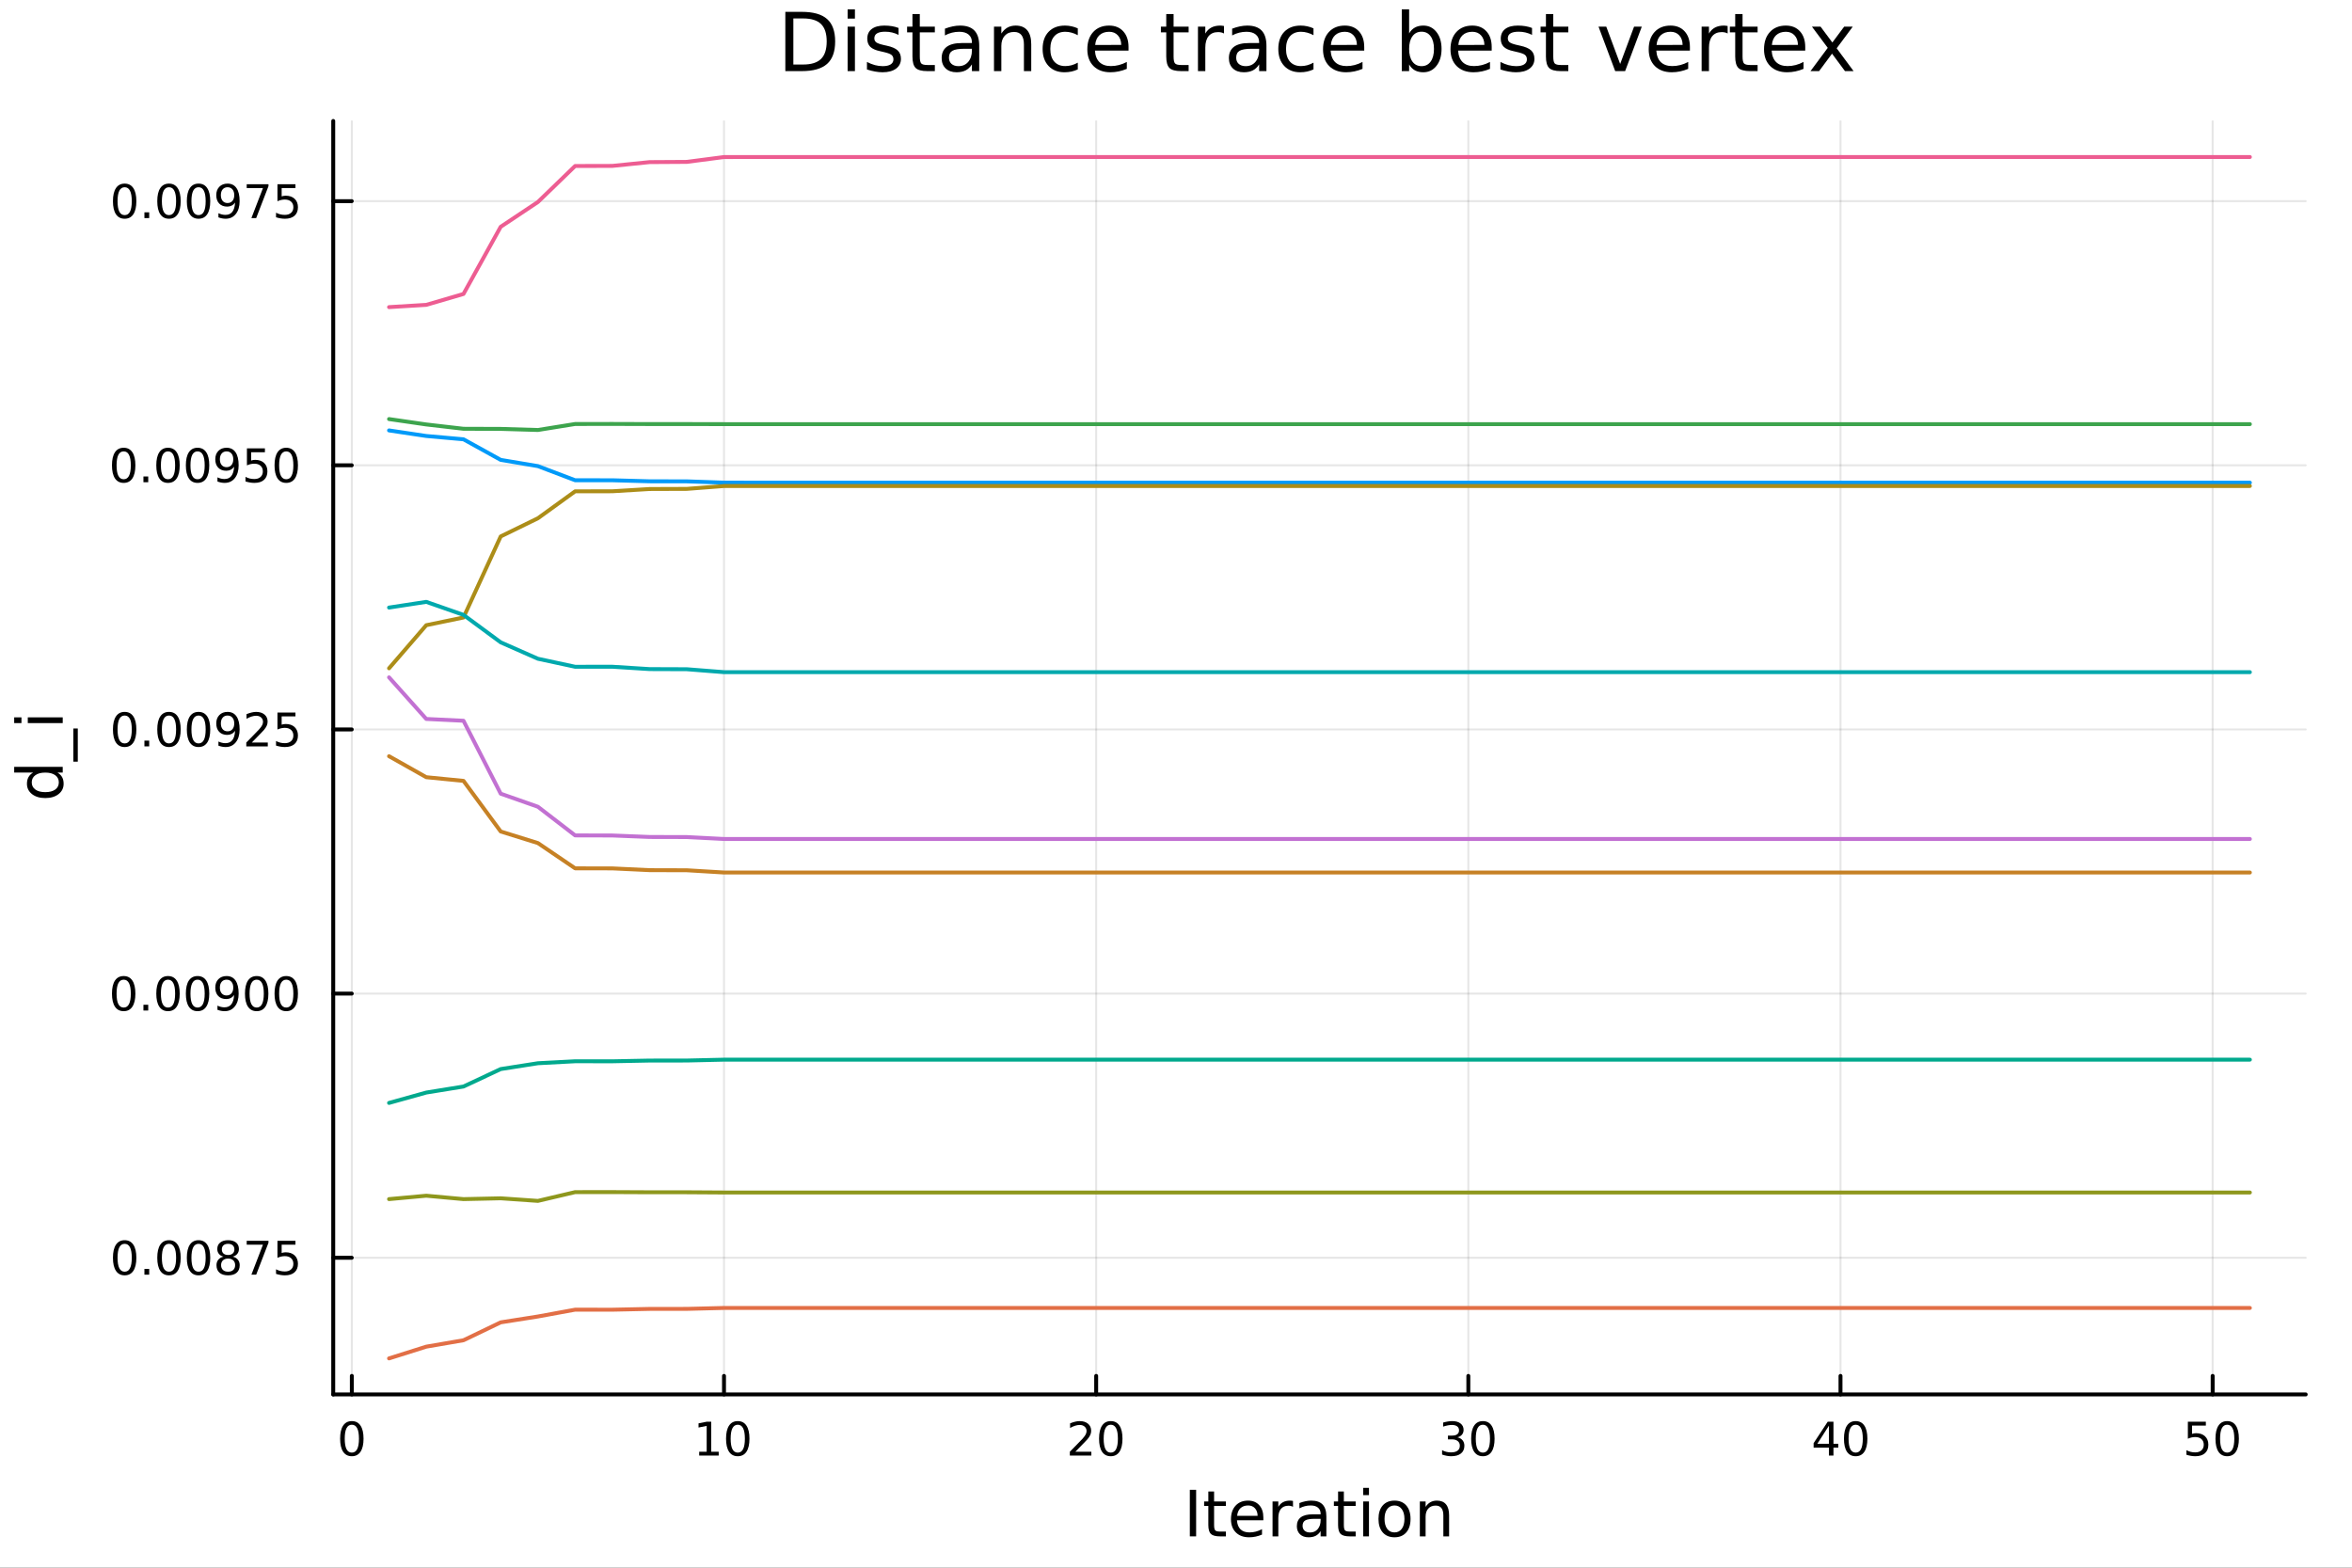 <?xml version="1.0" encoding="utf-8"?>
<svg xmlns="http://www.w3.org/2000/svg" xmlns:xlink="http://www.w3.org/1999/xlink" width="600" height="400" viewBox="0 0 2400 1600">
<rect x="0" y="0" width="2400" height="1600" fill="#333333" stroke="none"/>
<defs>
  <clipPath id="clip720">
    <rect x="0" y="0" width="2400" height="1600"/>
  </clipPath>
</defs>
<path clip-path="url(#clip720)" d="M0 1600 L2400 1600 L2400 0 L0 0  Z" fill="#ffffff" fill-rule="evenodd" fill-opacity="1"/>
<defs>
  <clipPath id="clip721">
    <rect x="480" y="0" width="1681" height="1600"/>
  </clipPath>
</defs>
<path clip-path="url(#clip720)" d="M340.028 1423.18 L2352.76 1423.18 L2352.76 123.472 L340.028 123.472  Z" fill="#ffffff" fill-rule="evenodd" fill-opacity="1"/>
<defs>
  <clipPath id="clip722">
    <rect x="340" y="123" width="2014" height="1301"/>
  </clipPath>
</defs>
<polyline clip-path="url(#clip722)" style="stroke:#000000; stroke-linecap:round; stroke-linejoin:round; stroke-width:2; stroke-opacity:0.1; fill:none" points="359.016,1423.18 359.016,123.472 "/>
<polyline clip-path="url(#clip722)" style="stroke:#000000; stroke-linecap:round; stroke-linejoin:round; stroke-width:2; stroke-opacity:0.1; fill:none" points="738.776,1423.18 738.776,123.472 "/>
<polyline clip-path="url(#clip722)" style="stroke:#000000; stroke-linecap:round; stroke-linejoin:round; stroke-width:2; stroke-opacity:0.1; fill:none" points="1118.54,1423.18 1118.54,123.472 "/>
<polyline clip-path="url(#clip722)" style="stroke:#000000; stroke-linecap:round; stroke-linejoin:round; stroke-width:2; stroke-opacity:0.1; fill:none" points="1498.3,1423.18 1498.3,123.472 "/>
<polyline clip-path="url(#clip722)" style="stroke:#000000; stroke-linecap:round; stroke-linejoin:round; stroke-width:2; stroke-opacity:0.1; fill:none" points="1878.06,1423.18 1878.06,123.472 "/>
<polyline clip-path="url(#clip722)" style="stroke:#000000; stroke-linecap:round; stroke-linejoin:round; stroke-width:2; stroke-opacity:0.1; fill:none" points="2257.82,1423.18 2257.82,123.472 "/>
<polyline clip-path="url(#clip722)" style="stroke:#000000; stroke-linecap:round; stroke-linejoin:round; stroke-width:2; stroke-opacity:0.1; fill:none" points="340.028,1283.67 2352.76,1283.67 "/>
<polyline clip-path="url(#clip722)" style="stroke:#000000; stroke-linecap:round; stroke-linejoin:round; stroke-width:2; stroke-opacity:0.1; fill:none" points="340.028,1014.07 2352.76,1014.07 "/>
<polyline clip-path="url(#clip722)" style="stroke:#000000; stroke-linecap:round; stroke-linejoin:round; stroke-width:2; stroke-opacity:0.1; fill:none" points="340.028,744.482 2352.76,744.482 "/>
<polyline clip-path="url(#clip722)" style="stroke:#000000; stroke-linecap:round; stroke-linejoin:round; stroke-width:2; stroke-opacity:0.1; fill:none" points="340.028,474.89 2352.76,474.89 "/>
<polyline clip-path="url(#clip722)" style="stroke:#000000; stroke-linecap:round; stroke-linejoin:round; stroke-width:2; stroke-opacity:0.1; fill:none" points="340.028,205.299 2352.76,205.299 "/>
<polyline clip-path="url(#clip720)" style="stroke:#000000; stroke-linecap:round; stroke-linejoin:round; stroke-width:4; stroke-opacity:1; fill:none" points="340.028,1423.18 2352.76,1423.18 "/>
<polyline clip-path="url(#clip720)" style="stroke:#000000; stroke-linecap:round; stroke-linejoin:round; stroke-width:4; stroke-opacity:1; fill:none" points="359.016,1423.18 359.016,1404.28 "/>
<polyline clip-path="url(#clip720)" style="stroke:#000000; stroke-linecap:round; stroke-linejoin:round; stroke-width:4; stroke-opacity:1; fill:none" points="738.776,1423.18 738.776,1404.28 "/>
<polyline clip-path="url(#clip720)" style="stroke:#000000; stroke-linecap:round; stroke-linejoin:round; stroke-width:4; stroke-opacity:1; fill:none" points="1118.54,1423.18 1118.54,1404.28 "/>
<polyline clip-path="url(#clip720)" style="stroke:#000000; stroke-linecap:round; stroke-linejoin:round; stroke-width:4; stroke-opacity:1; fill:none" points="1498.3,1423.18 1498.3,1404.28 "/>
<polyline clip-path="url(#clip720)" style="stroke:#000000; stroke-linecap:round; stroke-linejoin:round; stroke-width:4; stroke-opacity:1; fill:none" points="1878.06,1423.18 1878.06,1404.28 "/>
<polyline clip-path="url(#clip720)" style="stroke:#000000; stroke-linecap:round; stroke-linejoin:round; stroke-width:4; stroke-opacity:1; fill:none" points="2257.82,1423.18 2257.82,1404.28 "/>
<path clip-path="url(#clip720)" d="M359.016 1454.1 Q355.405 1454.1 353.576 1457.66 Q351.77 1461.2 351.77 1468.33 Q351.77 1475.44 353.576 1479.01 Q355.405 1482.55 359.016 1482.55 Q362.65 1482.55 364.455 1479.01 Q366.284 1475.44 366.284 1468.33 Q366.284 1461.2 364.455 1457.66 Q362.65 1454.1 359.016 1454.1 M359.016 1450.39 Q364.826 1450.39 367.881 1455 Q370.96 1459.58 370.96 1468.33 Q370.96 1477.06 367.881 1481.67 Q364.826 1486.25 359.016 1486.25 Q353.206 1486.25 350.127 1481.67 Q347.071 1477.06 347.071 1468.33 Q347.071 1459.58 350.127 1455 Q353.206 1450.39 359.016 1450.39 Z" fill="#000000" fill-rule="nonzero" fill-opacity="1" /><path clip-path="url(#clip720)" d="M713.463 1481.64 L721.102 1481.64 L721.102 1455.28 L712.792 1456.95 L712.792 1452.69 L721.056 1451.02 L725.732 1451.02 L725.732 1481.64 L733.371 1481.64 L733.371 1485.58 L713.463 1485.58 L713.463 1481.64 Z" fill="#000000" fill-rule="nonzero" fill-opacity="1" /><path clip-path="url(#clip720)" d="M752.815 1454.1 Q749.204 1454.1 747.375 1457.66 Q745.57 1461.2 745.57 1468.33 Q745.57 1475.44 747.375 1479.01 Q749.204 1482.55 752.815 1482.55 Q756.449 1482.55 758.255 1479.01 Q760.083 1475.44 760.083 1468.33 Q760.083 1461.2 758.255 1457.66 Q756.449 1454.1 752.815 1454.1 M752.815 1450.39 Q758.625 1450.39 761.681 1455 Q764.759 1459.58 764.759 1468.33 Q764.759 1477.06 761.681 1481.67 Q758.625 1486.25 752.815 1486.25 Q747.005 1486.25 743.926 1481.67 Q740.871 1477.06 740.871 1468.33 Q740.871 1459.58 743.926 1455 Q747.005 1450.39 752.815 1450.39 Z" fill="#000000" fill-rule="nonzero" fill-opacity="1" /><path clip-path="url(#clip720)" d="M1097.31 1481.64 L1113.63 1481.64 L1113.63 1485.58 L1091.68 1485.58 L1091.68 1481.64 Q1094.35 1478.89 1098.93 1474.26 Q1103.54 1469.61 1104.72 1468.27 Q1106.96 1465.74 1107.84 1464.01 Q1108.74 1462.25 1108.74 1460.56 Q1108.74 1457.8 1106.8 1456.07 Q1104.88 1454.33 1101.78 1454.33 Q1099.58 1454.33 1097.12 1455.09 Q1094.69 1455.86 1091.92 1457.41 L1091.92 1452.69 Q1094.74 1451.55 1097.19 1450.97 Q1099.65 1450.39 1101.68 1450.39 Q1107.05 1450.39 1110.25 1453.08 Q1113.44 1455.77 1113.44 1460.26 Q1113.44 1462.39 1112.63 1464.31 Q1111.85 1466.2 1109.74 1468.8 Q1109.16 1469.47 1106.06 1472.69 Q1102.96 1475.88 1097.31 1481.64 Z" fill="#000000" fill-rule="nonzero" fill-opacity="1" /><path clip-path="url(#clip720)" d="M1133.44 1454.1 Q1129.83 1454.1 1128 1457.66 Q1126.2 1461.2 1126.2 1468.33 Q1126.2 1475.44 1128 1479.01 Q1129.83 1482.55 1133.44 1482.55 Q1137.08 1482.55 1138.88 1479.01 Q1140.71 1475.44 1140.71 1468.33 Q1140.71 1461.2 1138.88 1457.66 Q1137.08 1454.1 1133.44 1454.1 M1133.44 1450.39 Q1139.25 1450.39 1142.31 1455 Q1145.39 1459.58 1145.39 1468.33 Q1145.39 1477.06 1142.31 1481.67 Q1139.25 1486.25 1133.44 1486.25 Q1127.63 1486.25 1124.55 1481.67 Q1121.5 1477.06 1121.5 1468.33 Q1121.5 1459.58 1124.55 1455 Q1127.63 1450.39 1133.44 1450.39 Z" fill="#000000" fill-rule="nonzero" fill-opacity="1" /><path clip-path="url(#clip720)" d="M1487.14 1466.95 Q1490.49 1467.66 1492.37 1469.93 Q1494.27 1472.2 1494.27 1475.53 Q1494.27 1480.65 1490.75 1483.45 Q1487.23 1486.25 1480.75 1486.25 Q1478.57 1486.25 1476.26 1485.81 Q1473.97 1485.39 1471.51 1484.54 L1471.51 1480.02 Q1473.46 1481.16 1475.77 1481.74 Q1478.09 1482.32 1480.61 1482.32 Q1485.01 1482.32 1487.3 1480.58 Q1489.62 1478.84 1489.62 1475.53 Q1489.62 1472.48 1487.46 1470.77 Q1485.33 1469.03 1481.51 1469.03 L1477.49 1469.03 L1477.49 1465.19 L1481.7 1465.19 Q1485.15 1465.19 1486.98 1463.82 Q1488.81 1462.43 1488.81 1459.84 Q1488.81 1457.18 1486.91 1455.77 Q1485.03 1454.33 1481.51 1454.33 Q1479.59 1454.33 1477.39 1454.75 Q1475.19 1455.16 1472.56 1456.04 L1472.56 1451.88 Q1475.22 1451.14 1477.53 1450.77 Q1479.87 1450.39 1481.93 1450.39 Q1487.25 1450.39 1490.36 1452.83 Q1493.46 1455.23 1493.46 1459.35 Q1493.46 1462.22 1491.81 1464.21 Q1490.17 1466.18 1487.14 1466.95 Z" fill="#000000" fill-rule="nonzero" fill-opacity="1" /><path clip-path="url(#clip720)" d="M1513.13 1454.1 Q1509.52 1454.1 1507.69 1457.66 Q1505.89 1461.2 1505.89 1468.33 Q1505.89 1475.44 1507.69 1479.01 Q1509.52 1482.55 1513.13 1482.55 Q1516.77 1482.55 1518.57 1479.01 Q1520.4 1475.44 1520.4 1468.33 Q1520.4 1461.2 1518.57 1457.66 Q1516.77 1454.1 1513.13 1454.1 M1513.13 1450.39 Q1518.94 1450.39 1522 1455 Q1525.08 1459.58 1525.08 1468.33 Q1525.08 1477.06 1522 1481.67 Q1518.94 1486.25 1513.13 1486.25 Q1507.32 1486.25 1504.24 1481.67 Q1501.19 1477.06 1501.19 1468.33 Q1501.19 1459.58 1504.24 1455 Q1507.32 1450.39 1513.13 1450.39 Z" fill="#000000" fill-rule="nonzero" fill-opacity="1" /><path clip-path="url(#clip720)" d="M1866.23 1455.09 L1854.42 1473.54 L1866.23 1473.54 L1866.23 1455.09 M1865 1451.02 L1870.88 1451.02 L1870.88 1473.54 L1875.81 1473.54 L1875.81 1477.43 L1870.88 1477.43 L1870.88 1485.58 L1866.23 1485.58 L1866.23 1477.43 L1850.63 1477.43 L1850.63 1472.92 L1865 1451.02 Z" fill="#000000" fill-rule="nonzero" fill-opacity="1" /><path clip-path="url(#clip720)" d="M1893.54 1454.1 Q1889.93 1454.1 1888.1 1457.66 Q1886.3 1461.2 1886.3 1468.33 Q1886.3 1475.44 1888.1 1479.01 Q1889.93 1482.55 1893.54 1482.55 Q1897.18 1482.55 1898.98 1479.01 Q1900.81 1475.44 1900.81 1468.33 Q1900.81 1461.2 1898.98 1457.66 Q1897.18 1454.1 1893.54 1454.1 M1893.54 1450.39 Q1899.35 1450.39 1902.41 1455 Q1905.49 1459.58 1905.49 1468.33 Q1905.49 1477.06 1902.41 1481.67 Q1899.35 1486.25 1893.54 1486.25 Q1887.73 1486.25 1884.65 1481.67 Q1881.6 1477.06 1881.6 1468.33 Q1881.6 1459.58 1884.65 1455 Q1887.73 1450.39 1893.54 1450.39 Z" fill="#000000" fill-rule="nonzero" fill-opacity="1" /><path clip-path="url(#clip720)" d="M2232.52 1451.02 L2250.87 1451.02 L2250.87 1454.96 L2236.8 1454.96 L2236.8 1463.43 Q2237.82 1463.08 2238.83 1462.92 Q2239.85 1462.73 2240.87 1462.73 Q2246.66 1462.73 2250.04 1465.9 Q2253.42 1469.08 2253.42 1474.49 Q2253.42 1480.07 2249.95 1483.17 Q2246.47 1486.25 2240.15 1486.25 Q2237.98 1486.25 2235.71 1485.88 Q2233.46 1485.51 2231.06 1484.77 L2231.06 1480.07 Q2233.14 1481.2 2235.36 1481.76 Q2237.58 1482.32 2240.06 1482.32 Q2244.07 1482.32 2246.4 1480.21 Q2248.74 1478.1 2248.74 1474.49 Q2248.74 1470.88 2246.4 1468.77 Q2244.07 1466.67 2240.06 1466.67 Q2238.19 1466.67 2236.31 1467.08 Q2234.46 1467.5 2232.52 1468.38 L2232.52 1451.02 Z" fill="#000000" fill-rule="nonzero" fill-opacity="1" /><path clip-path="url(#clip720)" d="M2272.63 1454.1 Q2269.02 1454.1 2267.19 1457.66 Q2265.39 1461.2 2265.39 1468.33 Q2265.39 1475.44 2267.19 1479.01 Q2269.02 1482.55 2272.63 1482.55 Q2276.26 1482.55 2278.07 1479.01 Q2279.9 1475.44 2279.9 1468.33 Q2279.9 1461.2 2278.07 1457.66 Q2276.26 1454.1 2272.63 1454.1 M2272.63 1450.39 Q2278.44 1450.39 2281.5 1455 Q2284.58 1459.58 2284.58 1468.33 Q2284.58 1477.06 2281.5 1481.67 Q2278.44 1486.25 2272.63 1486.25 Q2266.82 1486.25 2263.74 1481.67 Q2260.69 1477.06 2260.69 1468.33 Q2260.69 1459.58 2263.74 1455 Q2266.82 1450.39 2272.63 1450.39 Z" fill="#000000" fill-rule="nonzero" fill-opacity="1" /><path clip-path="url(#clip720)" d="M1214.11 1520.52 L1220.54 1520.52 L1220.54 1568.04 L1214.11 1568.04 L1214.11 1520.52 Z" fill="#000000" fill-rule="nonzero" fill-opacity="1" /><path clip-path="url(#clip720)" d="M1238.87 1522.27 L1238.87 1532.4 L1250.94 1532.4 L1250.94 1536.95 L1238.87 1536.95 L1238.87 1556.3 Q1238.87 1560.66 1240.05 1561.9 Q1241.26 1563.14 1244.92 1563.14 L1250.94 1563.14 L1250.94 1568.04 L1244.92 1568.04 Q1238.14 1568.04 1235.56 1565.53 Q1232.99 1562.98 1232.99 1556.3 L1232.99 1536.95 L1228.69 1536.95 L1228.69 1532.4 L1232.99 1532.4 L1232.99 1522.27 L1238.87 1522.27 Z" fill="#000000" fill-rule="nonzero" fill-opacity="1" /><path clip-path="url(#clip720)" d="M1289.13 1548.76 L1289.13 1551.62 L1262.21 1551.62 Q1262.59 1557.67 1265.83 1560.85 Q1269.11 1564 1274.94 1564 Q1278.31 1564 1281.46 1563.17 Q1284.64 1562.35 1287.76 1560.69 L1287.76 1566.23 Q1284.61 1567.57 1281.3 1568.27 Q1277.99 1568.97 1274.59 1568.97 Q1266.06 1568.97 1261.06 1564 Q1256.09 1559.04 1256.09 1550.57 Q1256.09 1541.82 1260.8 1536.69 Q1265.55 1531.54 1273.57 1531.54 Q1280.76 1531.54 1284.93 1536.18 Q1289.13 1540.8 1289.13 1548.76 M1283.28 1547.04 Q1283.21 1542.23 1280.57 1539.37 Q1277.96 1536.5 1273.63 1536.5 Q1268.73 1536.5 1265.77 1539.27 Q1262.84 1542.04 1262.4 1547.07 L1283.28 1547.04 Z" fill="#000000" fill-rule="nonzero" fill-opacity="1" /><path clip-path="url(#clip720)" d="M1319.4 1537.87 Q1318.41 1537.3 1317.24 1537.04 Q1316.09 1536.76 1314.69 1536.76 Q1309.73 1536.76 1307.05 1540 Q1304.41 1543.22 1304.41 1549.27 L1304.41 1568.04 L1298.52 1568.04 L1298.52 1532.4 L1304.41 1532.4 L1304.41 1537.93 Q1306.26 1534.69 1309.22 1533.13 Q1312.18 1531.54 1316.41 1531.54 Q1317.01 1531.54 1317.75 1531.63 Q1318.48 1531.7 1319.37 1531.85 L1319.4 1537.87 Z" fill="#000000" fill-rule="nonzero" fill-opacity="1" /><path clip-path="url(#clip720)" d="M1341.74 1550.12 Q1334.65 1550.12 1331.91 1551.75 Q1329.17 1553.37 1329.17 1557.29 Q1329.17 1560.4 1331.21 1562.25 Q1333.28 1564.07 1336.81 1564.07 Q1341.68 1564.07 1344.61 1560.63 Q1347.57 1557.16 1347.57 1551.43 L1347.57 1550.12 L1341.74 1550.12 M1353.43 1547.71 L1353.43 1568.04 L1347.57 1568.04 L1347.57 1562.63 Q1345.56 1565.88 1342.57 1567.44 Q1339.58 1568.97 1335.25 1568.97 Q1329.78 1568.97 1326.53 1565.91 Q1323.32 1562.82 1323.32 1557.67 Q1323.32 1551.65 1327.33 1548.6 Q1331.37 1545.54 1339.36 1545.54 L1347.57 1545.54 L1347.57 1544.97 Q1347.57 1540.93 1344.9 1538.73 Q1342.25 1536.5 1337.45 1536.5 Q1334.39 1536.5 1331.5 1537.23 Q1328.6 1537.97 1325.93 1539.43 L1325.93 1534.02 Q1329.14 1532.78 1332.16 1532.17 Q1335.19 1531.54 1338.05 1531.54 Q1345.79 1531.54 1349.61 1535.55 Q1353.43 1539.56 1353.43 1547.71 Z" fill="#000000" fill-rule="nonzero" fill-opacity="1" /><path clip-path="url(#clip720)" d="M1371.28 1522.27 L1371.28 1532.4 L1383.34 1532.4 L1383.34 1536.95 L1371.28 1536.95 L1371.28 1556.3 Q1371.28 1560.66 1372.46 1561.9 Q1373.67 1563.14 1377.33 1563.14 L1383.34 1563.14 L1383.34 1568.04 L1377.33 1568.04 Q1370.55 1568.04 1367.97 1565.53 Q1365.39 1562.98 1365.39 1556.3 L1365.39 1536.95 L1361.1 1536.95 L1361.1 1532.4 L1365.39 1532.4 L1365.39 1522.27 L1371.28 1522.27 Z" fill="#000000" fill-rule="nonzero" fill-opacity="1" /><path clip-path="url(#clip720)" d="M1391.05 1532.4 L1396.9 1532.4 L1396.9 1568.04 L1391.05 1568.04 L1391.05 1532.4 M1391.05 1518.52 L1396.9 1518.52 L1396.9 1525.93 L1391.05 1525.93 L1391.05 1518.52 Z" fill="#000000" fill-rule="nonzero" fill-opacity="1" /><path clip-path="url(#clip720)" d="M1422.97 1536.5 Q1418.26 1536.5 1415.52 1540.19 Q1412.79 1543.85 1412.79 1550.25 Q1412.79 1556.65 1415.49 1560.34 Q1418.23 1564 1422.97 1564 Q1427.65 1564 1430.39 1560.31 Q1433.12 1556.62 1433.12 1550.25 Q1433.12 1543.92 1430.39 1540.23 Q1427.65 1536.5 1422.97 1536.5 M1422.97 1531.54 Q1430.61 1531.54 1434.97 1536.5 Q1439.33 1541.47 1439.33 1550.25 Q1439.33 1559 1434.97 1564 Q1430.61 1568.97 1422.97 1568.97 Q1415.3 1568.97 1410.94 1564 Q1406.61 1559 1406.61 1550.25 Q1406.61 1541.47 1410.94 1536.5 Q1415.3 1531.54 1422.97 1531.54 Z" fill="#000000" fill-rule="nonzero" fill-opacity="1" /><path clip-path="url(#clip720)" d="M1478.67 1546.53 L1478.67 1568.04 L1472.81 1568.04 L1472.81 1546.72 Q1472.81 1541.66 1470.84 1539.14 Q1468.87 1536.63 1464.92 1536.63 Q1460.18 1536.63 1457.44 1539.65 Q1454.7 1542.68 1454.7 1547.9 L1454.7 1568.04 L1448.82 1568.04 L1448.82 1532.4 L1454.7 1532.4 L1454.7 1537.93 Q1456.8 1534.72 1459.64 1533.13 Q1462.5 1531.54 1466.23 1531.54 Q1472.37 1531.54 1475.52 1535.36 Q1478.67 1539.14 1478.67 1546.53 Z" fill="#000000" fill-rule="nonzero" fill-opacity="1" /><polyline clip-path="url(#clip720)" style="stroke:#000000; stroke-linecap:round; stroke-linejoin:round; stroke-width:4; stroke-opacity:1; fill:none" points="340.028,1423.18 340.028,123.472 "/>
<polyline clip-path="url(#clip720)" style="stroke:#000000; stroke-linecap:round; stroke-linejoin:round; stroke-width:4; stroke-opacity:1; fill:none" points="340.028,1283.67 358.925,1283.67 "/>
<polyline clip-path="url(#clip720)" style="stroke:#000000; stroke-linecap:round; stroke-linejoin:round; stroke-width:4; stroke-opacity:1; fill:none" points="340.028,1014.07 358.925,1014.07 "/>
<polyline clip-path="url(#clip720)" style="stroke:#000000; stroke-linecap:round; stroke-linejoin:round; stroke-width:4; stroke-opacity:1; fill:none" points="340.028,744.482 358.925,744.482 "/>
<polyline clip-path="url(#clip720)" style="stroke:#000000; stroke-linecap:round; stroke-linejoin:round; stroke-width:4; stroke-opacity:1; fill:none" points="340.028,474.89 358.925,474.89 "/>
<polyline clip-path="url(#clip720)" style="stroke:#000000; stroke-linecap:round; stroke-linejoin:round; stroke-width:4; stroke-opacity:1; fill:none" points="340.028,205.299 358.925,205.299 "/>
<path clip-path="url(#clip720)" d="M127.2 1269.46 Q123.589 1269.46 121.76 1273.03 Q119.955 1276.57 119.955 1283.7 Q119.955 1290.81 121.76 1294.37 Q123.589 1297.91 127.2 1297.91 Q130.834 1297.91 132.64 1294.37 Q134.468 1290.81 134.468 1283.7 Q134.468 1276.57 132.64 1273.03 Q130.834 1269.46 127.2 1269.46 M127.2 1265.76 Q133.01 1265.76 136.066 1270.37 Q139.144 1274.95 139.144 1283.7 Q139.144 1292.43 136.066 1297.03 Q133.01 1301.62 127.2 1301.62 Q121.39 1301.62 118.311 1297.03 Q115.256 1292.43 115.256 1283.7 Q115.256 1274.95 118.311 1270.37 Q121.39 1265.76 127.2 1265.76 Z" fill="#000000" fill-rule="nonzero" fill-opacity="1" /><path clip-path="url(#clip720)" d="M147.362 1295.07 L152.246 1295.07 L152.246 1300.95 L147.362 1300.95 L147.362 1295.07 Z" fill="#000000" fill-rule="nonzero" fill-opacity="1" /><path clip-path="url(#clip720)" d="M172.431 1269.46 Q168.82 1269.46 166.991 1273.03 Q165.186 1276.57 165.186 1283.7 Q165.186 1290.81 166.991 1294.37 Q168.82 1297.91 172.431 1297.91 Q176.065 1297.91 177.871 1294.37 Q179.7 1290.81 179.7 1283.7 Q179.7 1276.57 177.871 1273.03 Q176.065 1269.46 172.431 1269.46 M172.431 1265.76 Q178.241 1265.76 181.297 1270.37 Q184.376 1274.95 184.376 1283.7 Q184.376 1292.43 181.297 1297.03 Q178.241 1301.62 172.431 1301.62 Q166.621 1301.62 163.542 1297.03 Q160.487 1292.43 160.487 1283.7 Q160.487 1274.95 163.542 1270.37 Q166.621 1265.76 172.431 1265.76 Z" fill="#000000" fill-rule="nonzero" fill-opacity="1" /><path clip-path="url(#clip720)" d="M202.593 1269.46 Q198.982 1269.46 197.153 1273.03 Q195.348 1276.57 195.348 1283.7 Q195.348 1290.81 197.153 1294.37 Q198.982 1297.91 202.593 1297.91 Q206.227 1297.91 208.033 1294.37 Q209.861 1290.81 209.861 1283.7 Q209.861 1276.57 208.033 1273.03 Q206.227 1269.46 202.593 1269.46 M202.593 1265.76 Q208.403 1265.76 211.459 1270.37 Q214.537 1274.95 214.537 1283.7 Q214.537 1292.43 211.459 1297.03 Q208.403 1301.62 202.593 1301.62 Q196.783 1301.62 193.704 1297.03 Q190.649 1292.43 190.649 1283.7 Q190.649 1274.95 193.704 1270.37 Q196.783 1265.76 202.593 1265.76 Z" fill="#000000" fill-rule="nonzero" fill-opacity="1" /><path clip-path="url(#clip720)" d="M232.755 1284.53 Q229.422 1284.53 227.5 1286.32 Q225.602 1288.1 225.602 1291.22 Q225.602 1294.35 227.5 1296.13 Q229.422 1297.91 232.755 1297.91 Q236.088 1297.91 238.009 1296.13 Q239.931 1294.32 239.931 1291.22 Q239.931 1288.1 238.009 1286.32 Q236.111 1284.53 232.755 1284.53 M228.079 1282.54 Q225.07 1281.8 223.38 1279.74 Q221.713 1277.68 221.713 1274.72 Q221.713 1270.57 224.653 1268.17 Q227.616 1265.76 232.755 1265.76 Q237.917 1265.76 240.857 1268.17 Q243.797 1270.57 243.797 1274.72 Q243.797 1277.68 242.107 1279.74 Q240.44 1281.8 237.454 1282.54 Q240.834 1283.33 242.709 1285.62 Q244.607 1287.91 244.607 1291.22 Q244.607 1296.25 241.528 1298.93 Q238.472 1301.62 232.755 1301.62 Q227.037 1301.62 223.959 1298.93 Q220.903 1296.25 220.903 1291.22 Q220.903 1287.91 222.801 1285.62 Q224.699 1283.33 228.079 1282.54 M226.366 1275.16 Q226.366 1277.84 228.033 1279.35 Q229.723 1280.85 232.755 1280.85 Q235.764 1280.85 237.454 1279.35 Q239.167 1277.84 239.167 1275.16 Q239.167 1272.47 237.454 1270.97 Q235.764 1269.46 232.755 1269.46 Q229.723 1269.46 228.033 1270.97 Q226.366 1272.47 226.366 1275.16 Z" fill="#000000" fill-rule="nonzero" fill-opacity="1" /><path clip-path="url(#clip720)" d="M251.736 1266.39 L273.958 1266.39 L273.958 1268.38 L261.412 1300.95 L256.528 1300.95 L268.333 1270.32 L251.736 1270.32 L251.736 1266.39 Z" fill="#000000" fill-rule="nonzero" fill-opacity="1" /><path clip-path="url(#clip720)" d="M283.125 1266.39 L301.481 1266.39 L301.481 1270.32 L287.407 1270.32 L287.407 1278.79 Q288.426 1278.45 289.444 1278.28 Q290.463 1278.1 291.481 1278.1 Q297.268 1278.1 300.648 1281.27 Q304.028 1284.44 304.028 1289.86 Q304.028 1295.44 300.555 1298.54 Q297.083 1301.62 290.764 1301.62 Q288.588 1301.62 286.319 1301.25 Q284.074 1300.88 281.667 1300.13 L281.667 1295.44 Q283.75 1296.57 285.972 1297.13 Q288.194 1297.68 290.671 1297.68 Q294.676 1297.68 297.014 1295.57 Q299.352 1293.47 299.352 1289.86 Q299.352 1286.25 297.014 1284.14 Q294.676 1282.03 290.671 1282.03 Q288.796 1282.03 286.921 1282.45 Q285.069 1282.87 283.125 1283.75 L283.125 1266.39 Z" fill="#000000" fill-rule="nonzero" fill-opacity="1" /><path clip-path="url(#clip720)" d="M126.205 999.872 Q122.593 999.872 120.765 1003.44 Q118.959 1006.98 118.959 1014.11 Q118.959 1021.21 120.765 1024.78 Q122.593 1028.32 126.205 1028.32 Q129.839 1028.32 131.644 1024.78 Q133.473 1021.21 133.473 1014.11 Q133.473 1006.98 131.644 1003.44 Q129.839 999.872 126.205 999.872 M126.205 996.169 Q132.015 996.169 135.07 1000.77 Q138.149 1005.36 138.149 1014.11 Q138.149 1022.84 135.07 1027.44 Q132.015 1032.02 126.205 1032.02 Q120.394 1032.02 117.316 1027.44 Q114.26 1022.84 114.26 1014.11 Q114.26 1005.36 117.316 1000.77 Q120.394 996.169 126.205 996.169 Z" fill="#000000" fill-rule="nonzero" fill-opacity="1" /><path clip-path="url(#clip720)" d="M146.366 1025.47 L151.251 1025.47 L151.251 1031.35 L146.366 1031.35 L146.366 1025.47 Z" fill="#000000" fill-rule="nonzero" fill-opacity="1" /><path clip-path="url(#clip720)" d="M171.436 999.872 Q167.825 999.872 165.996 1003.44 Q164.19 1006.98 164.19 1014.11 Q164.19 1021.21 165.996 1024.78 Q167.825 1028.32 171.436 1028.32 Q175.07 1028.32 176.876 1024.78 Q178.704 1021.21 178.704 1014.11 Q178.704 1006.98 176.876 1003.44 Q175.07 999.872 171.436 999.872 M171.436 996.169 Q177.246 996.169 180.301 1000.77 Q183.38 1005.36 183.38 1014.11 Q183.38 1022.84 180.301 1027.44 Q177.246 1032.02 171.436 1032.02 Q165.626 1032.02 162.547 1027.44 Q159.491 1022.84 159.491 1014.11 Q159.491 1005.36 162.547 1000.77 Q165.626 996.169 171.436 996.169 Z" fill="#000000" fill-rule="nonzero" fill-opacity="1" /><path clip-path="url(#clip720)" d="M201.598 999.872 Q197.987 999.872 196.158 1003.44 Q194.352 1006.98 194.352 1014.11 Q194.352 1021.21 196.158 1024.78 Q197.987 1028.32 201.598 1028.32 Q205.232 1028.32 207.037 1024.78 Q208.866 1021.21 208.866 1014.11 Q208.866 1006.98 207.037 1003.44 Q205.232 999.872 201.598 999.872 M201.598 996.169 Q207.408 996.169 210.463 1000.77 Q213.542 1005.36 213.542 1014.11 Q213.542 1022.84 210.463 1027.44 Q207.408 1032.02 201.598 1032.02 Q195.787 1032.02 192.709 1027.44 Q189.653 1022.84 189.653 1014.11 Q189.653 1005.36 192.709 1000.77 Q195.787 996.169 201.598 996.169 Z" fill="#000000" fill-rule="nonzero" fill-opacity="1" /><path clip-path="url(#clip720)" d="M221.898 1030.64 L221.898 1026.38 Q223.658 1027.21 225.463 1027.65 Q227.269 1028.09 229.005 1028.09 Q233.635 1028.09 236.065 1024.99 Q238.519 1021.86 238.866 1015.52 Q237.523 1017.51 235.463 1018.58 Q233.403 1019.64 230.903 1019.64 Q225.718 1019.64 222.686 1016.52 Q219.676 1013.37 219.676 1007.93 Q219.676 1002.6 222.824 999.386 Q225.973 996.169 231.204 996.169 Q237.199 996.169 240.347 1000.77 Q243.519 1005.36 243.519 1014.11 Q243.519 1022.28 239.63 1027.16 Q235.764 1032.02 229.213 1032.02 Q227.454 1032.02 225.648 1031.68 Q223.843 1031.33 221.898 1030.64 M231.204 1015.98 Q234.352 1015.98 236.181 1013.83 Q238.033 1011.68 238.033 1007.93 Q238.033 1004.2 236.181 1002.05 Q234.352 999.872 231.204 999.872 Q228.056 999.872 226.204 1002.05 Q224.375 1004.2 224.375 1007.93 Q224.375 1011.68 226.204 1013.83 Q228.056 1015.98 231.204 1015.98 Z" fill="#000000" fill-rule="nonzero" fill-opacity="1" /><path clip-path="url(#clip720)" d="M261.921 999.872 Q258.31 999.872 256.482 1003.44 Q254.676 1006.98 254.676 1014.11 Q254.676 1021.21 256.482 1024.78 Q258.31 1028.32 261.921 1028.32 Q265.556 1028.32 267.361 1024.78 Q269.19 1021.21 269.19 1014.11 Q269.19 1006.98 267.361 1003.44 Q265.556 999.872 261.921 999.872 M261.921 996.169 Q267.732 996.169 270.787 1000.77 Q273.866 1005.36 273.866 1014.11 Q273.866 1022.84 270.787 1027.44 Q267.732 1032.02 261.921 1032.02 Q256.111 1032.02 253.033 1027.44 Q249.977 1022.84 249.977 1014.11 Q249.977 1005.36 253.033 1000.77 Q256.111 996.169 261.921 996.169 Z" fill="#000000" fill-rule="nonzero" fill-opacity="1" /><path clip-path="url(#clip720)" d="M292.083 999.872 Q288.472 999.872 286.643 1003.44 Q284.838 1006.98 284.838 1014.11 Q284.838 1021.21 286.643 1024.78 Q288.472 1028.32 292.083 1028.32 Q295.718 1028.32 297.523 1024.78 Q299.352 1021.21 299.352 1014.11 Q299.352 1006.98 297.523 1003.44 Q295.718 999.872 292.083 999.872 M292.083 996.169 Q297.893 996.169 300.949 1000.77 Q304.028 1005.36 304.028 1014.11 Q304.028 1022.84 300.949 1027.44 Q297.893 1032.02 292.083 1032.02 Q286.273 1032.02 283.194 1027.44 Q280.139 1022.84 280.139 1014.11 Q280.139 1005.36 283.194 1000.77 Q286.273 996.169 292.083 996.169 Z" fill="#000000" fill-rule="nonzero" fill-opacity="1" /><path clip-path="url(#clip720)" d="M127.2 730.281 Q123.589 730.281 121.76 733.845 Q119.955 737.387 119.955 744.517 Q119.955 751.623 121.76 755.188 Q123.589 758.73 127.2 758.73 Q130.834 758.73 132.64 755.188 Q134.468 751.623 134.468 744.517 Q134.468 737.387 132.64 733.845 Q130.834 730.281 127.2 730.281 M127.2 726.577 Q133.01 726.577 136.066 731.183 Q139.144 735.767 139.144 744.517 Q139.144 753.244 136.066 757.85 Q133.01 762.433 127.2 762.433 Q121.39 762.433 118.311 757.85 Q115.256 753.244 115.256 744.517 Q115.256 735.767 118.311 731.183 Q121.39 726.577 127.2 726.577 Z" fill="#000000" fill-rule="nonzero" fill-opacity="1" /><path clip-path="url(#clip720)" d="M147.362 755.882 L152.246 755.882 L152.246 761.762 L147.362 761.762 L147.362 755.882 Z" fill="#000000" fill-rule="nonzero" fill-opacity="1" /><path clip-path="url(#clip720)" d="M172.431 730.281 Q168.82 730.281 166.991 733.845 Q165.186 737.387 165.186 744.517 Q165.186 751.623 166.991 755.188 Q168.82 758.73 172.431 758.73 Q176.065 758.73 177.871 755.188 Q179.7 751.623 179.7 744.517 Q179.7 737.387 177.871 733.845 Q176.065 730.281 172.431 730.281 M172.431 726.577 Q178.241 726.577 181.297 731.183 Q184.376 735.767 184.376 744.517 Q184.376 753.244 181.297 757.85 Q178.241 762.433 172.431 762.433 Q166.621 762.433 163.542 757.85 Q160.487 753.244 160.487 744.517 Q160.487 735.767 163.542 731.183 Q166.621 726.577 172.431 726.577 Z" fill="#000000" fill-rule="nonzero" fill-opacity="1" /><path clip-path="url(#clip720)" d="M202.593 730.281 Q198.982 730.281 197.153 733.845 Q195.348 737.387 195.348 744.517 Q195.348 751.623 197.153 755.188 Q198.982 758.73 202.593 758.73 Q206.227 758.73 208.033 755.188 Q209.861 751.623 209.861 744.517 Q209.861 737.387 208.033 733.845 Q206.227 730.281 202.593 730.281 M202.593 726.577 Q208.403 726.577 211.459 731.183 Q214.537 735.767 214.537 744.517 Q214.537 753.244 211.459 757.85 Q208.403 762.433 202.593 762.433 Q196.783 762.433 193.704 757.85 Q190.649 753.244 190.649 744.517 Q190.649 735.767 193.704 731.183 Q196.783 726.577 202.593 726.577 Z" fill="#000000" fill-rule="nonzero" fill-opacity="1" /><path clip-path="url(#clip720)" d="M222.894 761.044 L222.894 756.785 Q224.653 757.618 226.459 758.058 Q228.264 758.498 230 758.498 Q234.63 758.498 237.06 755.396 Q239.514 752.271 239.861 745.929 Q238.519 747.919 236.459 748.984 Q234.398 750.049 231.898 750.049 Q226.713 750.049 223.681 746.924 Q220.672 743.776 220.672 738.336 Q220.672 733.012 223.82 729.795 Q226.968 726.577 232.199 726.577 Q238.195 726.577 241.343 731.183 Q244.514 735.767 244.514 744.517 Q244.514 752.688 240.625 757.572 Q236.76 762.433 230.209 762.433 Q228.449 762.433 226.644 762.086 Q224.838 761.739 222.894 761.044 M232.199 746.392 Q235.347 746.392 237.176 744.239 Q239.028 742.086 239.028 738.336 Q239.028 734.609 237.176 732.457 Q235.347 730.281 232.199 730.281 Q229.051 730.281 227.199 732.457 Q225.371 734.609 225.371 738.336 Q225.371 742.086 227.199 744.239 Q229.051 746.392 232.199 746.392 Z" fill="#000000" fill-rule="nonzero" fill-opacity="1" /><path clip-path="url(#clip720)" d="M256.945 757.827 L273.264 757.827 L273.264 761.762 L251.32 761.762 L251.32 757.827 Q253.982 755.072 258.565 750.443 Q263.171 745.79 264.352 744.447 Q266.597 741.924 267.477 740.188 Q268.38 738.429 268.38 736.739 Q268.38 733.984 266.435 732.248 Q264.514 730.512 261.412 730.512 Q259.213 730.512 256.759 731.276 Q254.329 732.04 251.551 733.591 L251.551 728.869 Q254.375 727.734 256.829 727.156 Q259.283 726.577 261.32 726.577 Q266.69 726.577 269.884 729.262 Q273.079 731.947 273.079 736.438 Q273.079 738.568 272.269 740.489 Q271.482 742.387 269.375 744.98 Q268.796 745.651 265.695 748.869 Q262.593 752.063 256.945 757.827 Z" fill="#000000" fill-rule="nonzero" fill-opacity="1" /><path clip-path="url(#clip720)" d="M283.125 727.202 L301.481 727.202 L301.481 731.137 L287.407 731.137 L287.407 739.609 Q288.426 739.262 289.444 739.1 Q290.463 738.915 291.481 738.915 Q297.268 738.915 300.648 742.086 Q304.028 745.257 304.028 750.674 Q304.028 756.253 300.555 759.355 Q297.083 762.433 290.764 762.433 Q288.588 762.433 286.319 762.063 Q284.074 761.693 281.667 760.952 L281.667 756.253 Q283.75 757.387 285.972 757.943 Q288.194 758.498 290.671 758.498 Q294.676 758.498 297.014 756.392 Q299.352 754.285 299.352 750.674 Q299.352 747.063 297.014 744.957 Q294.676 742.85 290.671 742.85 Q288.796 742.85 286.921 743.267 Q285.069 743.683 283.125 744.563 L283.125 727.202 Z" fill="#000000" fill-rule="nonzero" fill-opacity="1" /><path clip-path="url(#clip720)" d="M126.205 460.689 Q122.593 460.689 120.765 464.254 Q118.959 467.796 118.959 474.925 Q118.959 482.032 120.765 485.596 Q122.593 489.138 126.205 489.138 Q129.839 489.138 131.644 485.596 Q133.473 482.032 133.473 474.925 Q133.473 467.796 131.644 464.254 Q129.839 460.689 126.205 460.689 M126.205 456.985 Q132.015 456.985 135.07 461.592 Q138.149 466.175 138.149 474.925 Q138.149 483.652 135.07 488.258 Q132.015 492.842 126.205 492.842 Q120.394 492.842 117.316 488.258 Q114.26 483.652 114.26 474.925 Q114.26 466.175 117.316 461.592 Q120.394 456.985 126.205 456.985 Z" fill="#000000" fill-rule="nonzero" fill-opacity="1" /><path clip-path="url(#clip720)" d="M146.366 486.291 L151.251 486.291 L151.251 492.17 L146.366 492.17 L146.366 486.291 Z" fill="#000000" fill-rule="nonzero" fill-opacity="1" /><path clip-path="url(#clip720)" d="M171.436 460.689 Q167.825 460.689 165.996 464.254 Q164.19 467.796 164.19 474.925 Q164.19 482.032 165.996 485.596 Q167.825 489.138 171.436 489.138 Q175.07 489.138 176.876 485.596 Q178.704 482.032 178.704 474.925 Q178.704 467.796 176.876 464.254 Q175.07 460.689 171.436 460.689 M171.436 456.985 Q177.246 456.985 180.301 461.592 Q183.38 466.175 183.38 474.925 Q183.38 483.652 180.301 488.258 Q177.246 492.842 171.436 492.842 Q165.626 492.842 162.547 488.258 Q159.491 483.652 159.491 474.925 Q159.491 466.175 162.547 461.592 Q165.626 456.985 171.436 456.985 Z" fill="#000000" fill-rule="nonzero" fill-opacity="1" /><path clip-path="url(#clip720)" d="M201.598 460.689 Q197.987 460.689 196.158 464.254 Q194.352 467.796 194.352 474.925 Q194.352 482.032 196.158 485.596 Q197.987 489.138 201.598 489.138 Q205.232 489.138 207.037 485.596 Q208.866 482.032 208.866 474.925 Q208.866 467.796 207.037 464.254 Q205.232 460.689 201.598 460.689 M201.598 456.985 Q207.408 456.985 210.463 461.592 Q213.542 466.175 213.542 474.925 Q213.542 483.652 210.463 488.258 Q207.408 492.842 201.598 492.842 Q195.787 492.842 192.709 488.258 Q189.653 483.652 189.653 474.925 Q189.653 466.175 192.709 461.592 Q195.787 456.985 201.598 456.985 Z" fill="#000000" fill-rule="nonzero" fill-opacity="1" /><path clip-path="url(#clip720)" d="M221.898 491.453 L221.898 487.194 Q223.658 488.027 225.463 488.467 Q227.269 488.907 229.005 488.907 Q233.635 488.907 236.065 485.805 Q238.519 482.68 238.866 476.337 Q237.523 478.328 235.463 479.393 Q233.403 480.458 230.903 480.458 Q225.718 480.458 222.686 477.333 Q219.676 474.184 219.676 468.745 Q219.676 463.421 222.824 460.203 Q225.973 456.985 231.204 456.985 Q237.199 456.985 240.347 461.592 Q243.519 466.175 243.519 474.925 Q243.519 483.096 239.63 487.981 Q235.764 492.842 229.213 492.842 Q227.454 492.842 225.648 492.495 Q223.843 492.147 221.898 491.453 M231.204 476.8 Q234.352 476.8 236.181 474.647 Q238.033 472.495 238.033 468.745 Q238.033 465.018 236.181 462.865 Q234.352 460.689 231.204 460.689 Q228.056 460.689 226.204 462.865 Q224.375 465.018 224.375 468.745 Q224.375 472.495 226.204 474.647 Q228.056 476.8 231.204 476.8 Z" fill="#000000" fill-rule="nonzero" fill-opacity="1" /><path clip-path="url(#clip720)" d="M251.968 457.61 L270.324 457.61 L270.324 461.546 L256.25 461.546 L256.25 470.018 Q257.269 469.671 258.287 469.509 Q259.306 469.323 260.324 469.323 Q266.111 469.323 269.491 472.495 Q272.87 475.666 272.87 481.083 Q272.87 486.661 269.398 489.763 Q265.926 492.842 259.607 492.842 Q257.431 492.842 255.162 492.471 Q252.917 492.101 250.509 491.36 L250.509 486.661 Q252.593 487.795 254.815 488.351 Q257.037 488.907 259.514 488.907 Q263.519 488.907 265.857 486.8 Q268.195 484.694 268.195 481.083 Q268.195 477.471 265.857 475.365 Q263.519 473.259 259.514 473.259 Q257.639 473.259 255.764 473.675 Q253.912 474.092 251.968 474.971 L251.968 457.61 Z" fill="#000000" fill-rule="nonzero" fill-opacity="1" /><path clip-path="url(#clip720)" d="M292.083 460.689 Q288.472 460.689 286.643 464.254 Q284.838 467.796 284.838 474.925 Q284.838 482.032 286.643 485.596 Q288.472 489.138 292.083 489.138 Q295.718 489.138 297.523 485.596 Q299.352 482.032 299.352 474.925 Q299.352 467.796 297.523 464.254 Q295.718 460.689 292.083 460.689 M292.083 456.985 Q297.893 456.985 300.949 461.592 Q304.028 466.175 304.028 474.925 Q304.028 483.652 300.949 488.258 Q297.893 492.842 292.083 492.842 Q286.273 492.842 283.194 488.258 Q280.139 483.652 280.139 474.925 Q280.139 466.175 283.194 461.592 Q286.273 456.985 292.083 456.985 Z" fill="#000000" fill-rule="nonzero" fill-opacity="1" /><path clip-path="url(#clip720)" d="M127.2 191.098 Q123.589 191.098 121.76 194.662 Q119.955 198.204 119.955 205.334 Q119.955 212.44 121.76 216.005 Q123.589 219.547 127.2 219.547 Q130.834 219.547 132.64 216.005 Q134.468 212.44 134.468 205.334 Q134.468 198.204 132.64 194.662 Q130.834 191.098 127.2 191.098 M127.2 187.394 Q133.01 187.394 136.066 192 Q139.144 196.584 139.144 205.334 Q139.144 214.06 136.066 218.667 Q133.01 223.25 127.2 223.25 Q121.39 223.25 118.311 218.667 Q115.256 214.06 115.256 205.334 Q115.256 196.584 118.311 192 Q121.39 187.394 127.2 187.394 Z" fill="#000000" fill-rule="nonzero" fill-opacity="1" /><path clip-path="url(#clip720)" d="M147.362 216.699 L152.246 216.699 L152.246 222.579 L147.362 222.579 L147.362 216.699 Z" fill="#000000" fill-rule="nonzero" fill-opacity="1" /><path clip-path="url(#clip720)" d="M172.431 191.098 Q168.82 191.098 166.991 194.662 Q165.186 198.204 165.186 205.334 Q165.186 212.44 166.991 216.005 Q168.82 219.547 172.431 219.547 Q176.065 219.547 177.871 216.005 Q179.7 212.44 179.7 205.334 Q179.7 198.204 177.871 194.662 Q176.065 191.098 172.431 191.098 M172.431 187.394 Q178.241 187.394 181.297 192 Q184.376 196.584 184.376 205.334 Q184.376 214.06 181.297 218.667 Q178.241 223.25 172.431 223.25 Q166.621 223.25 163.542 218.667 Q160.487 214.06 160.487 205.334 Q160.487 196.584 163.542 192 Q166.621 187.394 172.431 187.394 Z" fill="#000000" fill-rule="nonzero" fill-opacity="1" /><path clip-path="url(#clip720)" d="M202.593 191.098 Q198.982 191.098 197.153 194.662 Q195.348 198.204 195.348 205.334 Q195.348 212.44 197.153 216.005 Q198.982 219.547 202.593 219.547 Q206.227 219.547 208.033 216.005 Q209.861 212.44 209.861 205.334 Q209.861 198.204 208.033 194.662 Q206.227 191.098 202.593 191.098 M202.593 187.394 Q208.403 187.394 211.459 192 Q214.537 196.584 214.537 205.334 Q214.537 214.06 211.459 218.667 Q208.403 223.25 202.593 223.25 Q196.783 223.25 193.704 218.667 Q190.649 214.06 190.649 205.334 Q190.649 196.584 193.704 192 Q196.783 187.394 202.593 187.394 Z" fill="#000000" fill-rule="nonzero" fill-opacity="1" /><path clip-path="url(#clip720)" d="M222.894 221.861 L222.894 217.602 Q224.653 218.435 226.459 218.875 Q228.264 219.315 230 219.315 Q234.63 219.315 237.06 216.213 Q239.514 213.088 239.861 206.746 Q238.519 208.736 236.459 209.801 Q234.398 210.866 231.898 210.866 Q226.713 210.866 223.681 207.741 Q220.672 204.593 220.672 199.153 Q220.672 193.829 223.82 190.612 Q226.968 187.394 232.199 187.394 Q238.195 187.394 241.343 192 Q244.514 196.584 244.514 205.334 Q244.514 213.505 240.625 218.389 Q236.76 223.25 230.209 223.25 Q228.449 223.25 226.644 222.903 Q224.838 222.556 222.894 221.861 M232.199 207.209 Q235.347 207.209 237.176 205.056 Q239.028 202.903 239.028 199.153 Q239.028 195.426 237.176 193.274 Q235.347 191.098 232.199 191.098 Q229.051 191.098 227.199 193.274 Q225.371 195.426 225.371 199.153 Q225.371 202.903 227.199 205.056 Q229.051 207.209 232.199 207.209 Z" fill="#000000" fill-rule="nonzero" fill-opacity="1" /><path clip-path="url(#clip720)" d="M251.736 188.019 L273.958 188.019 L273.958 190.01 L261.412 222.579 L256.528 222.579 L268.333 191.954 L251.736 191.954 L251.736 188.019 Z" fill="#000000" fill-rule="nonzero" fill-opacity="1" /><path clip-path="url(#clip720)" d="M283.125 188.019 L301.481 188.019 L301.481 191.954 L287.407 191.954 L287.407 200.426 Q288.426 200.079 289.444 199.917 Q290.463 199.732 291.481 199.732 Q297.268 199.732 300.648 202.903 Q304.028 206.074 304.028 211.491 Q304.028 217.07 300.555 220.172 Q297.083 223.25 290.764 223.25 Q288.588 223.25 286.319 222.88 Q284.074 222.509 281.667 221.769 L281.667 217.07 Q283.75 218.204 285.972 218.76 Q288.194 219.315 290.671 219.315 Q294.676 219.315 297.014 217.209 Q299.352 215.102 299.352 211.491 Q299.352 207.88 297.014 205.773 Q294.676 203.667 290.671 203.667 Q288.796 203.667 286.921 204.084 Q285.069 204.5 283.125 205.38 L283.125 188.019 Z" fill="#000000" fill-rule="nonzero" fill-opacity="1" /><path clip-path="url(#clip720)" d="M33.767 788.508 L14.479 788.508 L14.479 782.652 L64.004 782.652 L64.004 788.508 L58.657 788.508 Q61.84 790.354 63.399 793.187 Q64.927 795.988 64.927 799.935 Q64.927 806.396 59.771 810.47 Q54.615 814.512 46.212 814.512 Q37.809 814.512 32.653 810.47 Q27.497 806.396 27.497 799.935 Q27.497 795.988 29.056 793.187 Q30.584 790.354 33.767 788.508 M46.212 808.465 Q52.673 808.465 56.365 805.823 Q60.026 803.149 60.026 798.502 Q60.026 793.855 56.365 791.182 Q52.673 788.508 46.212 788.508 Q39.751 788.508 36.09 791.182 Q32.398 793.855 32.398 798.502 Q32.398 803.149 36.09 805.823 Q39.751 808.465 46.212 808.465 Z" fill="#000000" fill-rule="nonzero" fill-opacity="1" /><path clip-path="url(#clip720)" d="M74.826 743.503 L79.377 743.503 L79.377 777.368 L74.826 777.368 L74.826 743.503 Z" fill="#000000" fill-rule="nonzero" fill-opacity="1" /><path clip-path="url(#clip720)" d="M28.356 737.996 L28.356 732.14 L64.004 732.14 L64.004 737.996 L28.356 737.996 M14.479 737.996 L14.479 732.14 L21.895 732.14 L21.895 737.996 L14.479 737.996 Z" fill="#000000" fill-rule="nonzero" fill-opacity="1" /><path clip-path="url(#clip720)" d="M809.546 18.82 L809.546 65.852 L819.43 65.852 Q831.947 65.852 837.74 60.18 Q843.573 54.509 843.573 42.275 Q843.573 30.122 837.74 24.492 Q831.947 18.82 819.43 18.82 L809.546 18.82 M801.363 12.096 L818.174 12.096 Q835.755 12.096 843.978 19.428 Q852.202 26.72 852.202 42.275 Q852.202 57.912 843.938 65.244 Q835.674 72.576 818.174 72.576 L801.363 72.576 L801.363 12.096 Z" fill="#000000" fill-rule="nonzero" fill-opacity="1" /><path clip-path="url(#clip720)" d="M864.922 27.206 L872.375 27.206 L872.375 72.576 L864.922 72.576 L864.922 27.206 M864.922 9.544 L872.375 9.544 L872.375 18.983 L864.922 18.983 L864.922 9.544 Z" fill="#000000" fill-rule="nonzero" fill-opacity="1" /><path clip-path="url(#clip720)" d="M916.895 28.543 L916.895 35.591 Q913.735 33.971 910.332 33.161 Q906.929 32.35 903.284 32.35 Q897.734 32.35 894.939 34.052 Q892.184 35.753 892.184 39.156 Q892.184 41.749 894.169 43.248 Q896.154 44.706 902.149 46.043 L904.701 46.61 Q912.641 48.311 915.963 51.43 Q919.325 54.509 919.325 60.059 Q919.325 66.378 914.302 70.064 Q909.319 73.751 900.57 73.751 Q896.924 73.751 892.954 73.022 Q889.024 72.333 884.649 70.915 L884.649 63.218 Q888.781 65.365 892.792 66.459 Q896.802 67.512 900.732 67.512 Q905.998 67.512 908.833 65.73 Q911.669 63.907 911.669 60.626 Q911.669 57.588 909.603 55.967 Q907.578 54.347 900.651 52.848 L898.058 52.24 Q891.131 50.782 888.052 47.785 Q884.974 44.746 884.974 39.48 Q884.974 33.08 889.511 29.596 Q894.048 26.112 902.392 26.112 Q906.524 26.112 910.17 26.72 Q913.816 27.327 916.895 28.543 Z" fill="#000000" fill-rule="nonzero" fill-opacity="1" /><path clip-path="url(#clip720)" d="M938.567 14.324 L938.567 27.206 L953.92 27.206 L953.92 32.999 L938.567 32.999 L938.567 57.628 Q938.567 63.178 940.066 64.758 Q941.605 66.338 946.264 66.338 L953.92 66.338 L953.92 72.576 L946.264 72.576 Q937.635 72.576 934.354 69.376 Q931.073 66.135 931.073 57.628 L931.073 32.999 L925.604 32.999 L925.604 27.206 L931.073 27.206 L931.073 14.324 L938.567 14.324 Z" fill="#000000" fill-rule="nonzero" fill-opacity="1" /><path clip-path="url(#clip720)" d="M984.342 49.769 Q975.309 49.769 971.825 51.835 Q968.341 53.901 968.341 58.884 Q968.341 62.854 970.934 65.203 Q973.567 67.512 978.063 67.512 Q984.261 67.512 987.988 63.137 Q991.755 58.722 991.755 51.43 L991.755 49.769 L984.342 49.769 M999.209 46.691 L999.209 72.576 L991.755 72.576 L991.755 65.689 Q989.203 69.821 985.395 71.806 Q981.588 73.751 976.078 73.751 Q969.111 73.751 964.979 69.862 Q960.887 65.933 960.887 59.37 Q960.887 51.714 965.992 47.825 Q971.136 43.936 981.304 43.936 L991.755 43.936 L991.755 43.207 Q991.755 38.062 988.353 35.267 Q984.99 32.431 978.873 32.431 Q974.985 32.431 971.298 33.363 Q967.612 34.295 964.209 36.158 L964.209 29.272 Q968.301 27.692 972.149 26.922 Q975.997 26.112 979.643 26.112 Q989.487 26.112 994.348 31.216 Q999.209 36.32 999.209 46.691 Z" fill="#000000" fill-rule="nonzero" fill-opacity="1" /><path clip-path="url(#clip720)" d="M1052.28 45.192 L1052.28 72.576 L1044.82 72.576 L1044.82 45.435 Q1044.82 38.994 1042.31 35.794 Q1039.8 32.594 1034.78 32.594 Q1028.74 32.594 1025.26 36.442 Q1021.77 40.29 1021.77 46.934 L1021.77 72.576 L1014.28 72.576 L1014.28 27.206 L1021.77 27.206 L1021.77 34.254 Q1024.45 30.163 1028.05 28.138 Q1031.7 26.112 1036.44 26.112 Q1044.26 26.112 1048.27 30.973 Q1052.28 35.794 1052.28 45.192 Z" fill="#000000" fill-rule="nonzero" fill-opacity="1" /><path clip-path="url(#clip720)" d="M1099.79 28.948 L1099.79 35.915 Q1096.63 34.173 1093.43 33.323 Q1090.27 32.431 1087.03 32.431 Q1079.78 32.431 1075.77 37.05 Q1071.76 41.627 1071.76 49.931 Q1071.76 58.236 1075.77 62.854 Q1079.78 67.431 1087.03 67.431 Q1090.27 67.431 1093.43 66.581 Q1096.63 65.689 1099.79 63.948 L1099.79 70.834 Q1096.67 72.292 1093.31 73.022 Q1089.99 73.751 1086.22 73.751 Q1075.97 73.751 1069.94 67.31 Q1063.9 60.869 1063.9 49.931 Q1063.9 38.832 1069.98 32.472 Q1076.1 26.112 1086.71 26.112 Q1090.15 26.112 1093.43 26.841 Q1096.71 27.53 1099.79 28.948 Z" fill="#000000" fill-rule="nonzero" fill-opacity="1" /><path clip-path="url(#clip720)" d="M1151.56 48.028 L1151.56 51.673 L1117.29 51.673 Q1117.78 59.37 1121.91 63.421 Q1126.08 67.431 1133.5 67.431 Q1137.79 67.431 1141.8 66.378 Q1145.85 65.325 1149.82 63.218 L1149.82 70.267 Q1145.81 71.968 1141.6 72.86 Q1137.39 73.751 1133.05 73.751 Q1122.19 73.751 1115.83 67.431 Q1109.52 61.112 1109.52 50.337 Q1109.52 39.197 1115.51 32.675 Q1121.55 26.112 1131.75 26.112 Q1140.91 26.112 1146.22 32.026 Q1151.56 37.9 1151.56 48.028 M1144.11 45.84 Q1144.03 39.723 1140.67 36.077 Q1137.34 32.431 1131.84 32.431 Q1125.6 32.431 1121.83 35.956 Q1118.1 39.48 1117.54 45.88 L1144.11 45.84 Z" fill="#000000" fill-rule="nonzero" fill-opacity="1" /><path clip-path="url(#clip720)" d="M1197.54 14.324 L1197.54 27.206 L1212.89 27.206 L1212.89 32.999 L1197.54 32.999 L1197.54 57.628 Q1197.54 63.178 1199.04 64.758 Q1200.58 66.338 1205.24 66.338 L1212.89 66.338 L1212.89 72.576 L1205.24 72.576 Q1196.61 72.576 1193.33 69.376 Q1190.05 66.135 1190.05 57.628 L1190.05 32.999 L1184.58 32.999 L1184.58 27.206 L1190.05 27.206 L1190.05 14.324 L1197.54 14.324 Z" fill="#000000" fill-rule="nonzero" fill-opacity="1" /><path clip-path="url(#clip720)" d="M1248.99 34.173 Q1247.73 33.444 1246.23 33.12 Q1244.77 32.756 1242.99 32.756 Q1236.67 32.756 1233.27 36.888 Q1229.91 40.979 1229.91 48.676 L1229.91 72.576 L1222.41 72.576 L1222.41 27.206 L1229.91 27.206 L1229.91 34.254 Q1232.26 30.122 1236.02 28.138 Q1239.79 26.112 1245.18 26.112 Q1245.95 26.112 1246.88 26.234 Q1247.81 26.315 1248.95 26.517 L1248.99 34.173 Z" fill="#000000" fill-rule="nonzero" fill-opacity="1" /><path clip-path="url(#clip720)" d="M1277.43 49.769 Q1268.39 49.769 1264.91 51.835 Q1261.42 53.901 1261.42 58.884 Q1261.42 62.854 1264.02 65.203 Q1266.65 67.512 1271.15 67.512 Q1277.34 67.512 1281.07 63.137 Q1284.84 58.722 1284.84 51.43 L1284.84 49.769 L1277.43 49.769 M1292.29 46.691 L1292.29 72.576 L1284.84 72.576 L1284.84 65.689 Q1282.29 69.821 1278.48 71.806 Q1274.67 73.751 1269.16 73.751 Q1262.19 73.751 1258.06 69.862 Q1253.97 65.933 1253.97 59.37 Q1253.97 51.714 1259.07 47.825 Q1264.22 43.936 1274.39 43.936 L1284.84 43.936 L1284.84 43.207 Q1284.84 38.062 1281.44 35.267 Q1278.07 32.431 1271.96 32.431 Q1268.07 32.431 1264.38 33.363 Q1260.69 34.295 1257.29 36.158 L1257.29 29.272 Q1261.38 27.692 1265.23 26.922 Q1269.08 26.112 1272.73 26.112 Q1282.57 26.112 1287.43 31.216 Q1292.29 36.32 1292.29 46.691 Z" fill="#000000" fill-rule="nonzero" fill-opacity="1" /><path clip-path="url(#clip720)" d="M1340.3 28.948 L1340.3 35.915 Q1337.14 34.173 1333.94 33.323 Q1330.78 32.431 1327.53 32.431 Q1320.28 32.431 1316.27 37.05 Q1312.26 41.627 1312.26 49.931 Q1312.26 58.236 1316.27 62.854 Q1320.28 67.431 1327.53 67.431 Q1330.78 67.431 1333.94 66.581 Q1337.14 65.689 1340.3 63.948 L1340.3 70.834 Q1337.18 72.292 1333.81 73.022 Q1330.49 73.751 1326.72 73.751 Q1316.48 73.751 1310.44 67.31 Q1304.4 60.869 1304.4 49.931 Q1304.4 38.832 1310.48 32.472 Q1316.6 26.112 1327.21 26.112 Q1330.65 26.112 1333.94 26.841 Q1337.22 27.53 1340.3 28.948 Z" fill="#000000" fill-rule="nonzero" fill-opacity="1" /><path clip-path="url(#clip720)" d="M1392.07 48.028 L1392.07 51.673 L1357.8 51.673 Q1358.28 59.37 1362.41 63.421 Q1366.59 67.431 1374 67.431 Q1378.29 67.431 1382.3 66.378 Q1386.35 65.325 1390.32 63.218 L1390.32 70.267 Q1386.31 71.968 1382.1 72.86 Q1377.89 73.751 1373.55 73.751 Q1362.7 73.751 1356.34 67.431 Q1350.02 61.112 1350.02 50.337 Q1350.02 39.197 1356.01 32.675 Q1362.05 26.112 1372.26 26.112 Q1381.41 26.112 1386.72 32.026 Q1392.07 37.9 1392.07 48.028 M1384.61 45.84 Q1384.53 39.723 1381.17 36.077 Q1377.85 32.431 1372.34 32.431 Q1366.1 32.431 1362.33 35.956 Q1358.61 39.48 1358.04 45.88 L1384.61 45.84 Z" fill="#000000" fill-rule="nonzero" fill-opacity="1" /><path clip-path="url(#clip720)" d="M1463.24 49.931 Q1463.24 41.708 1459.84 37.05 Q1456.48 32.35 1450.56 32.35 Q1444.65 32.35 1441.24 37.05 Q1437.88 41.708 1437.88 49.931 Q1437.88 58.155 1441.24 62.854 Q1444.65 67.512 1450.56 67.512 Q1456.48 67.512 1459.84 62.854 Q1463.24 58.155 1463.24 49.931 M1437.88 34.092 Q1440.23 30.041 1443.8 28.097 Q1447.4 26.112 1452.38 26.112 Q1460.65 26.112 1465.79 32.675 Q1470.98 39.237 1470.98 49.931 Q1470.98 60.626 1465.79 67.188 Q1460.65 73.751 1452.38 73.751 Q1447.4 73.751 1443.8 71.806 Q1440.23 69.821 1437.88 65.77 L1437.88 72.576 L1430.39 72.576 L1430.39 9.544 L1437.88 9.544 L1437.88 34.092 Z" fill="#000000" fill-rule="nonzero" fill-opacity="1" /><path clip-path="url(#clip720)" d="M1522.14 48.028 L1522.14 51.673 L1487.87 51.673 Q1488.36 59.37 1492.49 63.421 Q1496.66 67.431 1504.07 67.431 Q1508.37 67.431 1512.38 66.378 Q1516.43 65.325 1520.4 63.218 L1520.4 70.267 Q1516.39 71.968 1512.18 72.86 Q1507.96 73.751 1503.63 73.751 Q1492.77 73.751 1486.41 67.431 Q1480.09 61.112 1480.09 50.337 Q1480.09 39.197 1486.09 32.675 Q1492.12 26.112 1502.33 26.112 Q1511.49 26.112 1516.79 32.026 Q1522.14 37.9 1522.14 48.028 M1514.69 45.84 Q1514.61 39.723 1511.24 36.077 Q1507.92 32.431 1502.41 32.431 Q1496.17 32.431 1492.41 35.956 Q1488.68 39.48 1488.11 45.88 L1514.69 45.84 Z" fill="#000000" fill-rule="nonzero" fill-opacity="1" /><path clip-path="url(#clip720)" d="M1563.3 28.543 L1563.3 35.591 Q1560.14 33.971 1556.73 33.161 Q1553.33 32.35 1549.69 32.35 Q1544.14 32.35 1541.34 34.052 Q1538.59 35.753 1538.59 39.156 Q1538.59 41.749 1540.57 43.248 Q1542.56 44.706 1548.55 46.043 L1551.1 46.61 Q1559.04 48.311 1562.37 51.43 Q1565.73 54.509 1565.73 60.059 Q1565.73 66.378 1560.7 70.064 Q1555.72 73.751 1546.97 73.751 Q1543.33 73.751 1539.36 73.022 Q1535.43 72.333 1531.05 70.915 L1531.05 63.218 Q1535.18 65.365 1539.19 66.459 Q1543.2 67.512 1547.13 67.512 Q1552.4 67.512 1555.24 65.73 Q1558.07 63.907 1558.07 60.626 Q1558.07 57.588 1556.01 55.967 Q1553.98 54.347 1547.05 52.848 L1544.46 52.24 Q1537.53 50.782 1534.46 47.785 Q1531.38 44.746 1531.38 39.48 Q1531.38 33.08 1535.91 29.596 Q1540.45 26.112 1548.8 26.112 Q1552.93 26.112 1556.57 26.72 Q1560.22 27.327 1563.3 28.543 Z" fill="#000000" fill-rule="nonzero" fill-opacity="1" /><path clip-path="url(#clip720)" d="M1584.97 14.324 L1584.97 27.206 L1600.32 27.206 L1600.32 32.999 L1584.97 32.999 L1584.97 57.628 Q1584.97 63.178 1586.47 64.758 Q1588.01 66.338 1592.67 66.338 L1600.32 66.338 L1600.32 72.576 L1592.67 72.576 Q1584.04 72.576 1580.76 69.376 Q1577.48 66.135 1577.48 57.628 L1577.48 32.999 L1572.01 32.999 L1572.01 27.206 L1577.48 27.206 L1577.48 14.324 L1584.97 14.324 Z" fill="#000000" fill-rule="nonzero" fill-opacity="1" /><path clip-path="url(#clip720)" d="M1631.15 27.206 L1639.05 27.206 L1653.23 65.284 L1667.41 27.206 L1675.3 27.206 L1658.29 72.576 L1648.16 72.576 L1631.15 27.206 Z" fill="#000000" fill-rule="nonzero" fill-opacity="1" /><path clip-path="url(#clip720)" d="M1724.4 48.028 L1724.4 51.673 L1690.13 51.673 Q1690.62 59.37 1694.75 63.421 Q1698.92 67.431 1706.33 67.431 Q1710.63 67.431 1714.64 66.378 Q1718.69 65.325 1722.66 63.218 L1722.66 70.267 Q1718.65 71.968 1714.44 72.86 Q1710.22 73.751 1705.89 73.751 Q1695.03 73.751 1688.67 67.431 Q1682.35 61.112 1682.35 50.337 Q1682.35 39.197 1688.35 32.675 Q1694.38 26.112 1704.59 26.112 Q1713.75 26.112 1719.05 32.026 Q1724.4 37.9 1724.4 48.028 M1716.95 45.84 Q1716.87 39.723 1713.5 36.077 Q1710.18 32.431 1704.67 32.431 Q1698.44 32.431 1694.67 35.956 Q1690.94 39.48 1690.37 45.88 L1716.95 45.84 Z" fill="#000000" fill-rule="nonzero" fill-opacity="1" /><path clip-path="url(#clip720)" d="M1762.93 34.173 Q1761.67 33.444 1760.17 33.12 Q1758.71 32.756 1756.93 32.756 Q1750.61 32.756 1747.21 36.888 Q1743.85 40.979 1743.85 48.676 L1743.85 72.576 L1736.35 72.576 L1736.35 27.206 L1743.85 27.206 L1743.85 34.254 Q1746.2 30.122 1749.96 28.138 Q1753.73 26.112 1759.12 26.112 Q1759.89 26.112 1760.82 26.234 Q1761.75 26.315 1762.89 26.517 L1762.93 34.173 Z" fill="#000000" fill-rule="nonzero" fill-opacity="1" /><path clip-path="url(#clip720)" d="M1778.12 14.324 L1778.12 27.206 L1793.47 27.206 L1793.47 32.999 L1778.12 32.999 L1778.12 57.628 Q1778.12 63.178 1779.62 64.758 Q1781.16 66.338 1785.81 66.338 L1793.47 66.338 L1793.47 72.576 L1785.81 72.576 Q1777.19 72.576 1773.9 69.376 Q1770.62 66.135 1770.62 57.628 L1770.62 32.999 L1765.15 32.999 L1765.15 27.206 L1770.62 27.206 L1770.62 14.324 L1778.12 14.324 Z" fill="#000000" fill-rule="nonzero" fill-opacity="1" /><path clip-path="url(#clip720)" d="M1842.08 48.028 L1842.08 51.673 L1807.81 51.673 Q1808.3 59.37 1812.43 63.421 Q1816.6 67.431 1824.01 67.431 Q1828.31 67.431 1832.32 66.378 Q1836.37 65.325 1840.34 63.218 L1840.34 70.267 Q1836.33 71.968 1832.12 72.86 Q1827.9 73.751 1823.57 73.751 Q1812.71 73.751 1806.35 67.431 Q1800.03 61.112 1800.03 50.337 Q1800.03 39.197 1806.03 32.675 Q1812.06 26.112 1822.27 26.112 Q1831.43 26.112 1836.73 32.026 Q1842.08 37.9 1842.08 48.028 M1834.63 45.84 Q1834.55 39.723 1831.18 36.077 Q1827.86 32.431 1822.35 32.431 Q1816.11 32.431 1812.35 35.956 Q1808.62 39.48 1808.05 45.88 L1834.63 45.84 Z" fill="#000000" fill-rule="nonzero" fill-opacity="1" /><path clip-path="url(#clip720)" d="M1890.57 27.206 L1874.16 49.283 L1891.42 72.576 L1882.63 72.576 L1869.42 54.752 L1856.22 72.576 L1847.43 72.576 L1865.05 48.838 L1848.93 27.206 L1857.72 27.206 L1869.75 43.369 L1881.78 27.206 L1890.57 27.206 Z" fill="#000000" fill-rule="nonzero" fill-opacity="1" /><polyline clip-path="url(#clip722)" style="stroke:#009af9; stroke-linecap:round; stroke-linejoin:round; stroke-width:4; stroke-opacity:1; fill:none" points="396.992,439.298 434.968,444.979 472.944,448.353 510.92,469.365 548.896,475.738 586.872,490.145 624.848,490.165 662.824,491.216 700.8,491.277 738.776,492.587 776.752,492.593 814.728,492.593 852.704,492.593 890.68,492.593 928.656,492.593 966.632,492.593 1004.61,492.593 1042.58,492.593 1080.56,492.593 1118.54,492.593 1156.51,492.593 1194.49,492.593 1232.46,492.593 1270.44,492.593 1308.42,492.593 1346.39,492.593 1384.37,492.593 1422.34,492.593 1460.32,492.593 1498.3,492.593 1536.27,492.593 1574.25,492.593 1612.22,492.593 1650.2,492.593 1688.18,492.593 1726.15,492.593 1764.13,492.593 1802.1,492.593 1840.08,492.593 1878.06,492.593 1916.03,492.593 1954.01,492.593 1991.98,492.593 2029.96,492.593 2067.94,492.593 2105.91,492.593 2143.89,492.593 2181.86,492.593 2219.84,492.593 2257.82,492.593 2295.79,492.593 "/>
<polyline clip-path="url(#clip722)" style="stroke:#e26f46; stroke-linecap:round; stroke-linejoin:round; stroke-width:4; stroke-opacity:1; fill:none" points="396.992,1386.4 434.968,1374.41 472.944,1367.88 510.92,1349.61 548.896,1343.63 586.872,1336.67 624.848,1336.7 662.824,1335.89 700.8,1335.85 738.776,1334.91 776.752,1334.91 814.728,1334.91 852.704,1334.91 890.68,1334.91 928.656,1334.91 966.632,1334.91 1004.61,1334.91 1042.58,1334.91 1080.56,1334.91 1118.54,1334.91 1156.51,1334.91 1194.49,1334.91 1232.46,1334.91 1270.44,1334.91 1308.42,1334.91 1346.39,1334.91 1384.37,1334.91 1422.34,1334.91 1460.32,1334.91 1498.3,1334.91 1536.27,1334.91 1574.25,1334.91 1612.22,1334.91 1650.2,1334.91 1688.18,1334.91 1726.15,1334.91 1764.13,1334.91 1802.1,1334.91 1840.08,1334.91 1878.06,1334.91 1916.03,1334.91 1954.01,1334.91 1991.98,1334.91 2029.96,1334.91 2067.94,1334.91 2105.91,1334.91 2143.89,1334.91 2181.86,1334.91 2219.84,1334.91 2257.82,1334.91 2295.79,1334.91 "/>
<polyline clip-path="url(#clip722)" style="stroke:#3da44d; stroke-linecap:round; stroke-linejoin:round; stroke-width:4; stroke-opacity:1; fill:none" points="396.992,427.707 434.968,433.211 472.944,437.61 510.92,437.736 548.896,438.852 586.872,432.737 624.848,432.684 662.824,432.797 700.8,432.801 738.776,432.88 776.752,432.882 814.728,432.882 852.704,432.882 890.68,432.882 928.656,432.882 966.632,432.882 1004.61,432.882 1042.58,432.882 1080.56,432.882 1118.54,432.882 1156.51,432.882 1194.49,432.882 1232.46,432.882 1270.44,432.882 1308.42,432.882 1346.39,432.882 1384.37,432.882 1422.34,432.882 1460.32,432.882 1498.3,432.882 1536.27,432.882 1574.25,432.882 1612.22,432.882 1650.2,432.882 1688.18,432.882 1726.15,432.882 1764.13,432.882 1802.1,432.882 1840.08,432.882 1878.06,432.882 1916.03,432.882 1954.01,432.882 1991.98,432.882 2029.96,432.882 2067.94,432.882 2105.91,432.882 2143.89,432.882 2181.86,432.882 2219.84,432.882 2257.82,432.882 2295.79,432.882 "/>
<polyline clip-path="url(#clip722)" style="stroke:#c271d2; stroke-linecap:round; stroke-linejoin:round; stroke-width:4; stroke-opacity:1; fill:none" points="396.992,691.332 434.968,733.77 472.944,735.606 510.92,810.037 548.896,823.393 586.872,852.622 624.848,852.712 662.824,854.219 700.8,854.31 738.776,856.274 776.752,856.282 814.728,856.282 852.704,856.282 890.68,856.282 928.656,856.282 966.632,856.282 1004.61,856.282 1042.58,856.282 1080.56,856.282 1118.54,856.282 1156.51,856.282 1194.49,856.282 1232.46,856.282 1270.44,856.282 1308.42,856.282 1346.39,856.282 1384.37,856.282 1422.34,856.282 1460.32,856.282 1498.3,856.282 1536.27,856.282 1574.25,856.282 1612.22,856.282 1650.2,856.282 1688.18,856.282 1726.15,856.282 1764.13,856.282 1802.1,856.282 1840.08,856.282 1878.06,856.282 1916.03,856.282 1954.01,856.282 1991.98,856.282 2029.96,856.282 2067.94,856.282 2105.91,856.282 2143.89,856.282 2181.86,856.282 2219.84,856.282 2257.82,856.282 2295.79,856.282 "/>
<polyline clip-path="url(#clip722)" style="stroke:#ac8d18; stroke-linecap:round; stroke-linejoin:round; stroke-width:4; stroke-opacity:1; fill:none" points="396.992,682.071 434.968,638.084 472.944,630.227 510.92,547.493 548.896,528.936 586.872,501.446 624.848,501.391 662.824,499.094 700.8,498.96 738.776,496.04 776.752,496.027 814.728,496.027 852.704,496.027 890.68,496.027 928.656,496.027 966.632,496.027 1004.61,496.027 1042.58,496.027 1080.56,496.027 1118.54,496.027 1156.51,496.027 1194.49,496.027 1232.46,496.027 1270.44,496.027 1308.42,496.027 1346.39,496.027 1384.37,496.027 1422.34,496.027 1460.32,496.027 1498.3,496.027 1536.27,496.027 1574.25,496.027 1612.22,496.027 1650.2,496.027 1688.18,496.027 1726.15,496.027 1764.13,496.027 1802.1,496.027 1840.08,496.027 1878.06,496.027 1916.03,496.027 1954.01,496.027 1991.98,496.027 2029.96,496.027 2067.94,496.027 2105.91,496.027 2143.89,496.027 2181.86,496.027 2219.84,496.027 2257.82,496.027 2295.79,496.027 "/>
<polyline clip-path="url(#clip722)" style="stroke:#00a9ad; stroke-linecap:round; stroke-linejoin:round; stroke-width:4; stroke-opacity:1; fill:none" points="396.992,620.086 434.968,614.273 472.944,627.565 510.92,655.584 548.896,672.332 586.872,680.502 624.848,680.48 662.824,682.885 700.8,683.02 738.776,686.01 776.752,686.026 814.728,686.026 852.704,686.026 890.68,686.026 928.656,686.026 966.632,686.026 1004.61,686.026 1042.58,686.026 1080.56,686.026 1118.54,686.026 1156.51,686.026 1194.49,686.026 1232.46,686.026 1270.44,686.026 1308.42,686.026 1346.39,686.026 1384.37,686.026 1422.34,686.026 1460.32,686.026 1498.3,686.026 1536.27,686.026 1574.25,686.026 1612.22,686.026 1650.2,686.026 1688.18,686.026 1726.15,686.026 1764.13,686.026 1802.1,686.026 1840.08,686.026 1878.06,686.026 1916.03,686.026 1954.01,686.026 1991.98,686.026 2029.96,686.026 2067.94,686.026 2105.91,686.026 2143.89,686.026 2181.86,686.026 2219.84,686.026 2257.82,686.026 2295.79,686.026 "/>
<polyline clip-path="url(#clip722)" style="stroke:#ed5d92; stroke-linecap:round; stroke-linejoin:round; stroke-width:4; stroke-opacity:1; fill:none" points="396.992,313.455 434.968,311.138 472.944,300.026 510.92,231.461 548.896,206.157 586.872,169.416 624.848,169.321 662.824,165.449 700.8,165.224 738.776,160.279 776.752,160.256 814.728,160.256 852.704,160.256 890.68,160.256 928.656,160.256 966.632,160.256 1004.61,160.256 1042.58,160.256 1080.56,160.256 1118.54,160.256 1156.51,160.256 1194.49,160.256 1232.46,160.256 1270.44,160.256 1308.42,160.256 1346.39,160.256 1384.37,160.256 1422.34,160.256 1460.32,160.256 1498.3,160.256 1536.27,160.256 1574.25,160.256 1612.22,160.256 1650.2,160.256 1688.18,160.256 1726.15,160.256 1764.13,160.256 1802.1,160.256 1840.08,160.256 1878.06,160.256 1916.03,160.256 1954.01,160.256 1991.98,160.256 2029.96,160.256 2067.94,160.256 2105.91,160.256 2143.89,160.256 2181.86,160.256 2219.84,160.256 2257.82,160.256 2295.79,160.256 "/>
<polyline clip-path="url(#clip722)" style="stroke:#c68125; stroke-linecap:round; stroke-linejoin:round; stroke-width:4; stroke-opacity:1; fill:none" points="396.992,771.818 434.968,793.228 472.944,796.967 510.92,848.624 548.896,860.456 586.872,886.237 624.848,886.299 662.824,888.097 700.8,888.203 738.776,890.493 776.752,890.503 814.728,890.503 852.704,890.503 890.68,890.503 928.656,890.503 966.632,890.503 1004.61,890.503 1042.58,890.503 1080.56,890.503 1118.54,890.503 1156.51,890.503 1194.49,890.503 1232.46,890.503 1270.44,890.503 1308.42,890.503 1346.39,890.503 1384.37,890.503 1422.34,890.503 1460.32,890.503 1498.3,890.503 1536.27,890.503 1574.25,890.503 1612.22,890.503 1650.2,890.503 1688.18,890.503 1726.15,890.503 1764.13,890.503 1802.1,890.503 1840.08,890.503 1878.06,890.503 1916.03,890.503 1954.01,890.503 1991.98,890.503 2029.96,890.503 2067.94,890.503 2105.91,890.503 2143.89,890.503 2181.86,890.503 2219.84,890.503 2257.82,890.503 2295.79,890.503 "/>
<polyline clip-path="url(#clip722)" style="stroke:#00a98d; stroke-linecap:round; stroke-linejoin:round; stroke-width:4; stroke-opacity:1; fill:none" points="396.992,1125.66 434.968,1115.07 472.944,1108.92 510.92,1091.1 548.896,1085.15 586.872,1083.14 624.848,1083.17 662.824,1082.42 700.8,1082.38 738.776,1081.51 776.752,1081.5 814.728,1081.5 852.704,1081.5 890.68,1081.5 928.656,1081.5 966.632,1081.5 1004.61,1081.5 1042.58,1081.5 1080.56,1081.5 1118.54,1081.5 1156.51,1081.5 1194.49,1081.5 1232.46,1081.5 1270.44,1081.5 1308.42,1081.5 1346.39,1081.5 1384.37,1081.5 1422.34,1081.5 1460.32,1081.5 1498.3,1081.5 1536.27,1081.5 1574.25,1081.5 1612.22,1081.5 1650.2,1081.5 1688.18,1081.5 1726.15,1081.5 1764.13,1081.5 1802.1,1081.5 1840.08,1081.5 1878.06,1081.5 1916.03,1081.5 1954.01,1081.5 1991.98,1081.5 2029.96,1081.5 2067.94,1081.5 2105.91,1081.5 2143.89,1081.5 2181.86,1081.5 2219.84,1081.5 2257.82,1081.5 2295.79,1081.5 "/>
<polyline clip-path="url(#clip722)" style="stroke:#8e971d; stroke-linecap:round; stroke-linejoin:round; stroke-width:4; stroke-opacity:1; fill:none" points="396.992,1223.83 434.968,1220.36 472.944,1223.83 510.92,1223 548.896,1225.65 586.872,1216.69 624.848,1216.67 662.824,1216.84 700.8,1216.85 738.776,1217.08 776.752,1217.08 814.728,1217.08 852.704,1217.08 890.68,1217.08 928.656,1217.08 966.632,1217.08 1004.61,1217.08 1042.58,1217.08 1080.56,1217.08 1118.54,1217.08 1156.51,1217.08 1194.49,1217.08 1232.46,1217.08 1270.44,1217.08 1308.42,1217.08 1346.39,1217.08 1384.37,1217.08 1422.34,1217.08 1460.32,1217.08 1498.3,1217.08 1536.27,1217.08 1574.25,1217.08 1612.22,1217.08 1650.2,1217.08 1688.18,1217.08 1726.15,1217.08 1764.13,1217.08 1802.1,1217.08 1840.08,1217.08 1878.06,1217.08 1916.03,1217.08 1954.01,1217.08 1991.98,1217.08 2029.96,1217.08 2067.94,1217.08 2105.91,1217.08 2143.89,1217.08 2181.86,1217.08 2219.84,1217.08 2257.82,1217.08 2295.79,1217.08 "/>
</svg>
